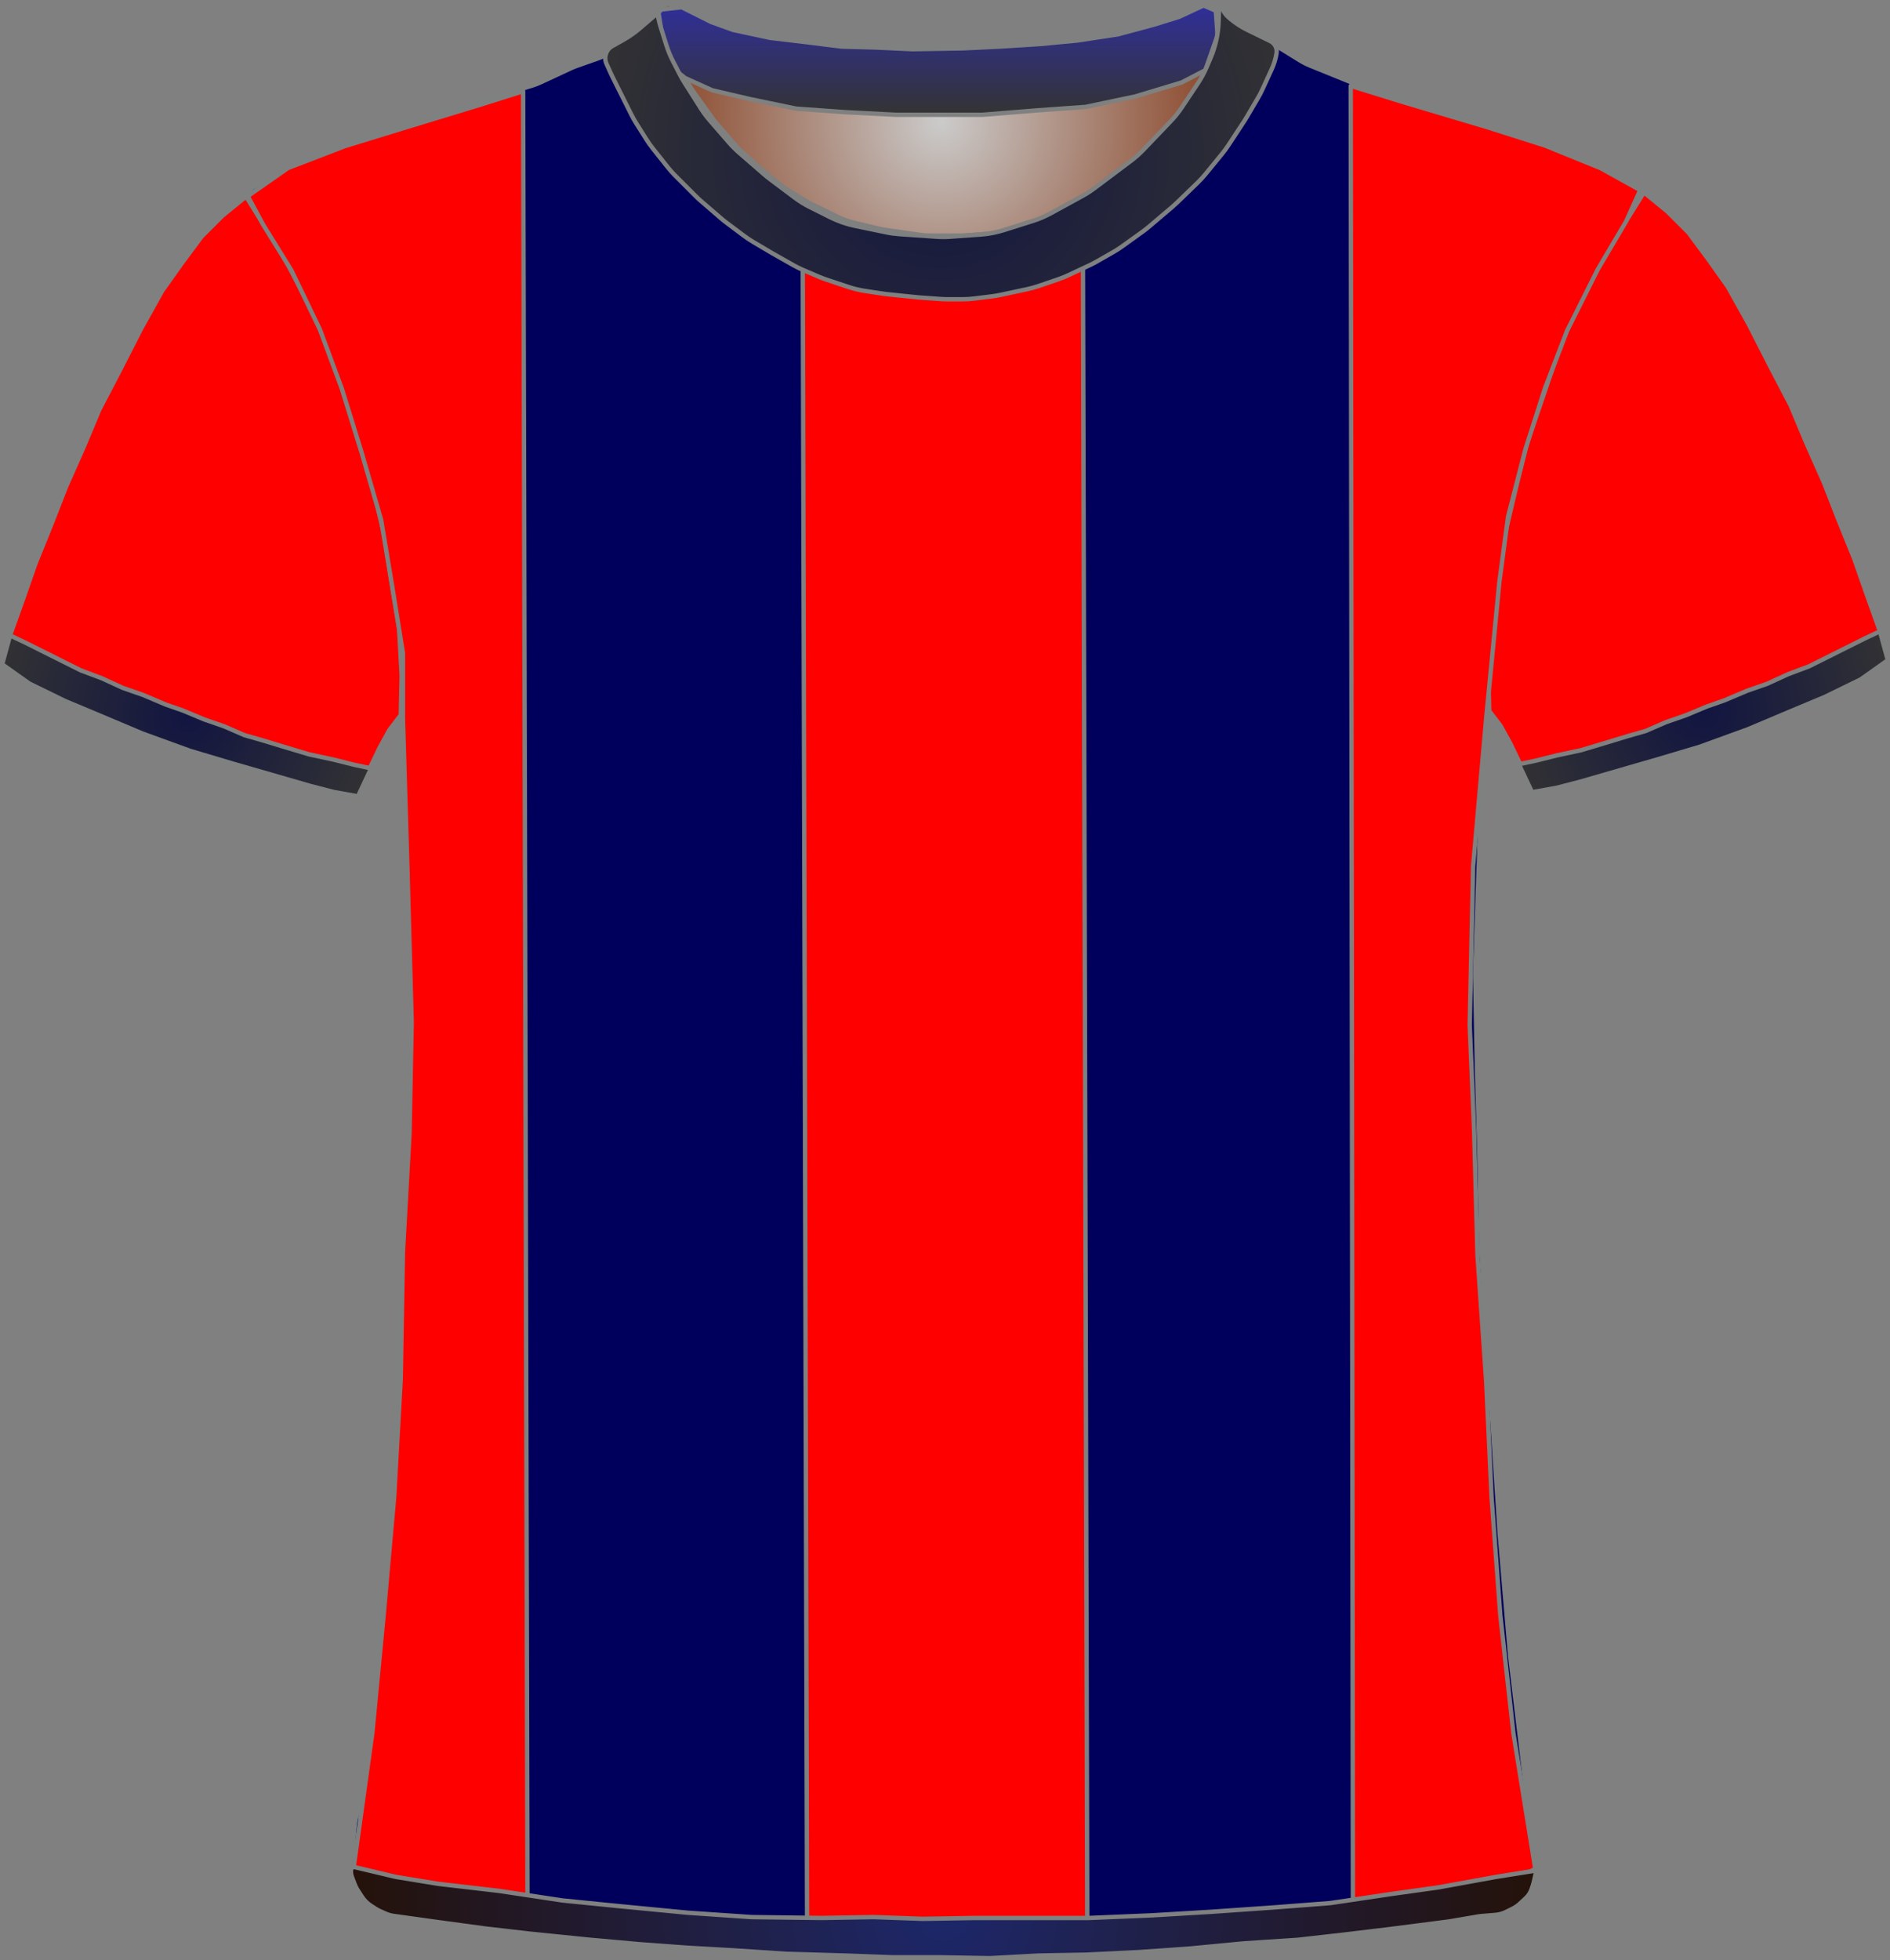 <?xml version="1.0" encoding="UTF-8" standalone="no"?>
<!DOCTYPE svg PUBLIC "-//W3C//DTD SVG 1.1//EN" "http://www.w3.org/Graphics/SVG/1.1/DTD/svg11.dtd">
<svg xmlns="http://www.w3.org/2000/svg" xmlns:xl="http://www.w3.org/1999/xlink" version="1.1" viewBox="-458.5 946.5 432.405 448.4" width="432.405pt" height="448.4pt" xmlns:dc="http://purl.org/dc/elements/1.1/">
  <rect x="-458.5" y="946.5" width="432.405" height="448.4" fill="#808080" stroke="none"/>
  <defs>
    <radialGradient cx="0" cy="0" r="1" id="Gradient" gradientUnits="userSpaceOnUse">
      <stop offset="0" stop-color="#cbcbcb"/>
      <stop offset="1" stop-color="#843918"/>
    </radialGradient>
    <radialGradient id="Obj_Gradient" xl:href="#Gradient" gradientTransform="translate(-243.241 974.4) scale(70.263)"/>
    <radialGradient cx="0" cy="0" r="1" id="Gradient_2" gradientUnits="userSpaceOnUse">
      <stop offset="0" stop-color="#121541"/>
      <stop offset="1" stop-color="#333"/>
    </radialGradient>
    <radialGradient id="Obj_Gradient_2" xl:href="#Gradient_2" gradientTransform="translate(-415.8 1110.246) scale(46.037)"/>
    <radialGradient id="Obj_Gradient_3" xl:href="#Gradient_2" gradientTransform="translate(-68.795 1109.303) scale(46.037)"/>
    <linearGradient x1="0" x2="1" id="Gradient_3" gradientUnits="userSpaceOnUse">
      <stop offset="0" stop-color="#302f9a"/>
      <stop offset="1" stop-color="#333"/>
    </linearGradient>
    <linearGradient id="Obj_Gradient_4" xl:href="#Gradient_3" gradientTransform="translate(-243.941 947.756) rotate(90) scale(25)"/>
    <radialGradient id="Obj_Gradient_5" xl:href="#Gradient_2" gradientTransform="translate(-243.213 981.355) scale(83.835)"/>
    <radialGradient cx="0" cy="0" r="1" id="Gradient_4" gradientUnits="userSpaceOnUse">
      <stop offset="0" stop-color="#1d276a"/>
      <stop offset="1" stop-color="#241209"/>
    </radialGradient>
    <radialGradient id="Obj_Gradient_6" xl:href="#Gradient_4" gradientTransform="translate(-242.67 1383.983) scale(135.941)"/>
  </defs>
  <g stroke="none" stroke-opacity="1" stroke-dasharray="none" fill="none" fill-opacity="1">
    <title>viktoria Pilse</title>
    <rect fill="white" width="432.405" height="448.4"/>
    <g>
      <title>Layer 1</title>
      <path d="M -304.994 947.59 L -296.829 950.708 C -295.971 951.036 -295.094 951.312 -294.203 951.534 L -280.486 954.964 C -279.324 955.254 -278.142 955.453 -276.949 955.56 L -259.423 957.121 C -258.835 957.174 -258.245 957.203 -257.655 957.211 L -242.176 957.395 C -241.886 957.398 -241.596 957.396 -241.305 957.389 L -226.882 957.014 C -226.521 957.005 -226.161 956.987 -225.801 956.961 L -211.429 955.909 C -210.438 955.836 -209.452 955.7 -208.479 955.5 L -196.906 953.122 C -195.864 952.907 -194.838 952.621 -193.835 952.265 L -182.083 948.09 C -180.993 947.703 -179.79 948.234 -179.341 949.3 L -179.341 949.3 C -178.819 950.54 -178.667 951.905 -178.903 953.229 L -179.084 954.24 C -179.387 955.941 -179.882 957.603 -180.558 959.193 L -182.101 962.824 C -182.66 964.139 -183.339 965.398 -184.132 966.586 L -187.817 972.115 C -188.565 973.236 -189.409 974.289 -190.341 975.263 L -196.636 981.838 C -197.505 982.744 -198.445 983.578 -199.45 984.332 L -207.824 990.613 C -208.701 991.27 -209.623 991.864 -210.584 992.39 L -217.769 996.321 C -219.081 997.039 -220.458 997.627 -221.884 998.077 L -228.557 1000.184 C -230.273 1000.726 -232.048 1001.065 -233.844 1001.193 L -240.73 1001.685 C -241.803 1001.762 -242.879 1001.763 -243.951 1001.689 L -252.388 1001.107 C -253.422 1001.036 -254.45 1000.895 -255.465 1000.685 L -262.6 999.208 C -264.552 998.804 -266.444 998.149 -268.226 997.257 L -272.886 994.928 C -274.12 994.31 -275.296 993.583 -276.4 992.756 L -282.082 988.494 C -282.521 988.165 -282.948 987.82 -283.363 987.46 L -289.118 982.462 C -289.932 981.755 -290.696 980.991 -291.403 980.177 L -295.808 975.104 C -296.562 974.236 -297.25 973.312 -297.866 972.341 L -301.6 966.453 C -301.96 965.885 -302.296 965.301 -302.605 964.702 L -304.225 961.57 C -304.834 960.392 -305.341 959.164 -305.738 957.899 L -307.018 953.826 C -307.233 953.142 -307.416 952.449 -307.566 951.749 L -307.641 951.4 C -307.835 950.492 -307.728 949.544 -307.335 948.702 L -307.241 948.5 C -306.846 947.655 -305.866 947.258 -304.994 947.59 Z" fill="url(#Obj_Gradient)"/>
      <path d="M -304.994 947.59 L -296.829 950.708 C -295.971 951.036 -295.094 951.312 -294.203 951.534 L -280.486 954.964 C -279.324 955.254 -278.142 955.453 -276.949 955.56 L -259.423 957.121 C -258.835 957.174 -258.245 957.203 -257.655 957.211 L -242.176 957.395 C -241.886 957.398 -241.596 957.396 -241.305 957.389 L -226.882 957.014 C -226.521 957.005 -226.161 956.987 -225.801 956.961 L -211.429 955.909 C -210.438 955.836 -209.452 955.7 -208.479 955.5 L -196.906 953.122 C -195.864 952.907 -194.838 952.621 -193.835 952.265 L -182.083 948.09 C -180.993 947.703 -179.79 948.234 -179.341 949.3 L -179.341 949.3 C -178.819 950.54 -178.667 951.905 -178.903 953.229 L -179.084 954.24 C -179.387 955.941 -179.882 957.603 -180.558 959.193 L -182.101 962.824 C -182.66 964.139 -183.339 965.398 -184.132 966.586 L -187.817 972.115 C -188.565 973.236 -189.409 974.289 -190.341 975.263 L -196.636 981.838 C -197.505 982.744 -198.445 983.578 -199.45 984.332 L -207.824 990.613 C -208.701 991.27 -209.623 991.864 -210.584 992.39 L -217.769 996.321 C -219.081 997.039 -220.458 997.627 -221.884 998.077 L -228.557 1000.184 C -230.273 1000.726 -232.048 1001.065 -233.844 1001.193 L -240.73 1001.685 C -241.803 1001.762 -242.879 1001.763 -243.951 1001.689 L -252.388 1001.107 C -253.422 1001.036 -254.45 1000.895 -255.465 1000.685 L -262.6 999.208 C -264.552 998.804 -266.444 998.149 -268.226 997.257 L -272.886 994.928 C -274.12 994.31 -275.296 993.583 -276.4 992.756 L -282.082 988.494 C -282.521 988.165 -282.948 987.82 -283.363 987.46 L -289.118 982.462 C -289.932 981.755 -290.696 980.991 -291.403 980.177 L -295.808 975.104 C -296.562 974.236 -297.25 973.312 -297.866 972.341 L -301.6 966.453 C -301.96 965.885 -302.296 965.301 -302.605 964.702 L -304.225 961.57 C -304.834 960.392 -305.341 959.164 -305.738 957.899 L -307.018 953.826 C -307.233 953.142 -307.416 952.449 -307.566 951.749 L -307.641 951.4 C -307.835 950.492 -307.728 949.544 -307.335 948.702 L -307.241 948.5 C -306.846 947.655 -305.866 947.258 -304.994 947.59 Z" stroke="#7f8080" stroke-linecap="round" stroke-linejoin="round" stroke-width="1"/>
      <path d="M -369.027 1384.264 L -355.284 1386.554 C -355.101 1386.585 -354.917 1386.612 -354.733 1386.636 L -326.379 1390.351 C -326.133 1390.384 -325.885 1390.41 -325.637 1390.431 L -295.395 1392.968 C -295.138 1392.989 -294.88 1393.005 -294.623 1393.014 L -255.692 1394.39 C -255.503 1394.397 -255.315 1394.4 -255.126 1394.4 L -223.659 1394.4 C -223.493 1394.4 -223.326 1394.397 -223.159 1394.392 L -198.125 1393.61 C -197.914 1393.603 -197.704 1393.593 -197.494 1393.578 L -175.447 1392.017 C -175.288 1392.006 -175.13 1391.992 -174.972 1391.976 L -149.712 1389.43 C -149.51 1389.41 -149.309 1389.386 -149.108 1389.358 L -125.315 1386.043 C -125.111 1386.014 -124.908 1385.982 -124.705 1385.946 L -115.509 1384.3 C -110.182 1383.347 -106.531 1378.393 -107.198 1373.023 L -109.405 1355.232 C -109.408 1355.211 -109.41 1355.189 -109.413 1355.168 L -112.977 1325.469 C -112.998 1325.29 -113.017 1325.11 -113.032 1324.93 L -115.395 1297.37 C -115.404 1297.257 -115.413 1297.143 -115.42 1297.029 L -116.807 1275.438 C -116.808 1275.413 -116.81 1275.387 -116.812 1275.362 L -118.404 1252.276 C -118.407 1252.225 -118.411 1252.175 -118.414 1252.124 L -119.59 1232.322 C -119.603 1232.107 -119.611 1231.892 -119.615 1231.678 L -120.008 1211.083 C -120.009 1211.028 -120.01 1210.972 -120.012 1210.917 L -120.607 1190.683 C -120.608 1190.628 -120.61 1190.572 -120.611 1190.517 L -121.001 1170.008 C -121.007 1169.736 -121.005 1169.464 -120.996 1169.193 L -120.41 1150.833 C -120.41 1150.811 -120.409 1150.789 -120.408 1150.767 L -119.62 1128.898 C -119.613 1128.699 -119.602 1128.501 -119.587 1128.303 L -118.03 1107.082 C -118.016 1106.894 -118.006 1106.706 -117.999 1106.517 L -117.244 1086.618 C -117.221 1086.007 -117.163 1085.397 -117.069 1084.792 L -114.33 1066.988 C -114.25 1066.463 -114.143 1065.942 -114.01 1065.428 L -109.382 1047.47 C -109.267 1047.024 -109.132 1046.582 -108.979 1046.147 L -103.258 1029.908 C -103.092 1029.436 -102.904 1028.973 -102.695 1028.519 L -97.163 1016.534 C -97.061 1016.311 -96.953 1016.091 -96.84 1015.874 L -91.478 1005.532 C -91.432 1005.444 -91.386 1005.356 -91.338 1005.269 L -86.122 995.652 C -85.385 994.293 -84.435 993.06 -83.309 992 L -83.309 992 C -82.634 991.365 -82.602 990.302 -83.237 989.627 C -83.362 989.495 -83.507 989.383 -83.667 989.298 L -86.881 987.576 C -87.1 987.459 -87.321 987.347 -87.545 987.24 L -95.399 983.491 C -95.806 983.297 -96.22 983.12 -96.642 982.961 L -106.317 979.31 C -106.512 979.237 -106.708 979.167 -106.906 979.101 L -119.6 974.87 C -119.74 974.823 -119.879 974.779 -120.02 974.736 L -132.903 970.832 C -132.974 970.811 -133.044 970.789 -133.115 970.766 L -145.619 966.788 C -146.012 966.663 -146.401 966.522 -146.784 966.367 L -158.76 961.507 C -159.591 961.17 -160.393 960.763 -161.156 960.291 L -170.776 954.344 C -170.931 954.248 -171.085 954.149 -171.238 954.048 L -176.128 950.788 C -177.109 950.133 -177.981 949.327 -178.709 948.4 L -178.709 948.4 C -178.815 948.266 -179.009 948.242 -179.144 948.348 C -179.247 948.429 -179.287 948.565 -179.246 948.689 L -179.109 949.1 C -178.65 950.478 -178.545 951.949 -178.805 953.378 L -179.2 955.551 C -179.472 957.043 -179.953 958.488 -180.631 959.844 L -182.164 962.909 C -182.46 963.502 -182.794 964.077 -183.162 964.629 L -186.365 969.434 C -186.794 970.077 -187.269 970.688 -187.786 971.263 L -192.348 976.332 C -192.389 976.377 -192.43 976.423 -192.472 976.468 L -198.466 982.976 C -199.094 983.657 -199.779 984.283 -200.515 984.846 L -205.54 988.688 C -205.986 989.029 -206.449 989.346 -206.929 989.639 L -213.415 993.594 C -214.077 993.997 -214.767 994.352 -215.48 994.656 L -222.596 997.684 C -223.403 998.027 -224.238 998.304 -225.091 998.511 L -229.17 999.5 C -229.995 999.699 -230.834 999.834 -231.68 999.9 L -237.381 1000.35 C -237.799 1000.383 -238.22 1000.4 -238.64 1000.4 L -245.672 1000.4 C -246.429 1000.4 -247.185 1000.346 -247.935 1000.239 L -255.881 999.104 C -256.366 999.035 -256.848 998.943 -257.325 998.83 L -263.286 997.41 C -264.431 997.138 -265.543 996.739 -266.601 996.222 L -272.881 993.156 C -273.366 992.919 -273.839 992.657 -274.298 992.373 L -278.509 989.759 C -279.109 989.387 -279.683 988.976 -280.228 988.528 L -284.674 984.876 C -284.897 984.692 -285.116 984.502 -285.329 984.307 L -289.132 980.821 C -289.583 980.407 -290.01 979.968 -290.411 979.505 L -294.53 974.753 C -294.849 974.385 -295.152 974.002 -295.436 973.606 L -299.866 967.436 C -300.361 966.746 -300.8 966.019 -301.179 965.26 L -303.756 960.107 C -303.791 960.036 -303.827 959.964 -303.861 959.892 L -305.109 957.3 C -305.96 955.533 -306.315 953.569 -306.138 951.616 L -305.958 949.633 C -305.934 949.371 -306.127 949.14 -306.389 949.116 C -306.551 949.101 -306.71 949.171 -306.809 949.3 L -306.809 949.3 C -307.473 950.163 -308.253 950.929 -309.127 951.576 L -313.024 954.463 C -313.147 954.554 -313.272 954.644 -313.399 954.732 L -318.021 957.954 C -319.208 958.781 -320.501 959.443 -321.866 959.923 L -326.473 961.541 C -326.964 961.714 -327.445 961.91 -327.917 962.129 L -334.764 965.314 C -335.46 965.638 -336.178 965.911 -336.914 966.131 L -347.784 969.393 C -347.801 969.398 -347.818 969.403 -347.834 969.408 L -358.802 972.737 C -358.94 972.779 -359.078 972.823 -359.214 972.868 L -372.136 977.175 C -372.185 977.192 -372.234 977.208 -372.283 977.224 L -383.651 980.891 C -384.289 981.097 -384.914 981.343 -385.522 981.627 L -393.454 985.34 C -393.824 985.513 -394.187 985.701 -394.543 985.902 L -400.49 989.263 C -401.743 989.971 -402.184 991.561 -401.476 992.814 C -401.399 992.95 -401.31 993.08 -401.209 993.2 L -400.345 994.237 C -399.59 995.143 -398.938 996.13 -398.4 997.179 L -395.322 1003.179 C -395.247 1003.326 -395.169 1003.472 -395.089 1003.617 L -391.134 1010.773 C -391.051 1010.924 -390.97 1011.077 -390.891 1011.231 L -386.783 1019.269 C -386.534 1019.756 -386.31 1020.256 -386.112 1020.766 L -382.629 1029.748 C -382.616 1029.783 -382.602 1029.817 -382.589 1029.852 L -378.992 1038.938 C -378.87 1039.246 -378.758 1039.558 -378.655 1039.873 L -376.033 1047.926 C -376.017 1047.975 -376.001 1048.025 -375.986 1048.074 L -372.914 1057.833 C -372.711 1058.477 -372.549 1059.133 -372.429 1059.798 L -370.444 1070.807 C -370.421 1070.936 -370.399 1071.064 -370.379 1071.193 L -368.673 1082.187 C -368.631 1082.462 -368.595 1082.739 -368.567 1083.016 L -367.679 1091.713 C -367.633 1092.171 -367.606 1092.63 -367.599 1093.091 L -367.414 1105.066 C -367.411 1105.289 -367.403 1105.511 -367.39 1105.733 L -366.62 1119.215 C -366.613 1119.338 -366.604 1119.462 -366.594 1119.585 L -365.261 1136.159 C -365.226 1136.586 -365.209 1137.014 -365.209 1137.443 L -365.209 1149.892 C -365.209 1150.098 -365.205 1150.303 -365.197 1150.507 L -364.617 1165.597 C -364.612 1165.732 -364.608 1165.868 -364.607 1166.004 L -364.414 1180.8 C -364.411 1181.067 -364.414 1181.333 -364.424 1181.6 L -364.998 1197.104 C -365.006 1197.301 -365.009 1197.499 -365.009 1197.696 L -365.009 1211.292 C -365.009 1211.497 -365.013 1211.703 -365.021 1211.907 L -365.606 1227.122 C -365.608 1227.174 -365.61 1227.226 -365.613 1227.278 L -366.408 1243.781 C -366.409 1243.793 -366.41 1243.806 -366.41 1243.82 L -367.205 1259.511 C -367.208 1259.57 -367.211 1259.63 -367.215 1259.689 L -368.404 1278.91 C -368.407 1278.97 -368.411 1279.03 -368.416 1279.09 L -370.199 1303.459 C -370.206 1303.553 -370.213 1303.647 -370.222 1303.74 L -372.008 1323.385 C -372.009 1323.395 -372.01 1323.405 -372.011 1323.415 L -373.781 1342.5 C -373.8 1342.7 -373.822 1342.9 -373.848 1343.099 L -375.809 1358.072 C -375.942 1359.086 -376.211 1360.078 -376.609 1361.02 L -376.609 1361.02 C -377.007 1361.96 -377.255 1362.957 -377.346 1363.975 L -378.109 1372.52 C -378.617 1378.207 -374.659 1383.325 -369.027 1384.264 Z" fill="#00005c"/>
      <path d="M -369.027 1384.264 L -355.284 1386.554 C -355.101 1386.585 -354.917 1386.612 -354.733 1386.636 L -326.379 1390.351 C -326.133 1390.384 -325.885 1390.41 -325.637 1390.431 L -295.395 1392.968 C -295.138 1392.989 -294.88 1393.005 -294.623 1393.014 L -255.692 1394.39 C -255.503 1394.397 -255.315 1394.4 -255.126 1394.4 L -223.659 1394.4 C -223.493 1394.4 -223.326 1394.397 -223.159 1394.392 L -198.125 1393.61 C -197.914 1393.603 -197.704 1393.593 -197.494 1393.578 L -175.447 1392.017 C -175.288 1392.006 -175.13 1391.992 -174.972 1391.976 L -149.712 1389.43 C -149.51 1389.41 -149.309 1389.386 -149.108 1389.358 L -125.315 1386.043 C -125.111 1386.014 -124.908 1385.982 -124.705 1385.946 L -115.509 1384.3 C -110.182 1383.347 -106.531 1378.393 -107.198 1373.023 L -109.405 1355.232 C -109.408 1355.211 -109.41 1355.189 -109.413 1355.168 L -112.977 1325.469 C -112.998 1325.29 -113.017 1325.11 -113.032 1324.93 L -115.395 1297.37 C -115.404 1297.257 -115.413 1297.143 -115.42 1297.029 L -116.807 1275.438 C -116.808 1275.413 -116.81 1275.387 -116.812 1275.362 L -118.404 1252.276 C -118.407 1252.225 -118.411 1252.175 -118.414 1252.124 L -119.59 1232.322 C -119.603 1232.107 -119.611 1231.892 -119.615 1231.678 L -120.008 1211.083 C -120.009 1211.028 -120.01 1210.972 -120.012 1210.917 L -120.607 1190.683 C -120.608 1190.628 -120.61 1190.572 -120.611 1190.517 L -121.001 1170.008 C -121.007 1169.736 -121.005 1169.464 -120.996 1169.193 L -120.41 1150.833 C -120.41 1150.811 -120.409 1150.789 -120.408 1150.767 L -119.62 1128.898 C -119.613 1128.699 -119.602 1128.501 -119.587 1128.303 L -118.03 1107.082 C -118.016 1106.894 -118.006 1106.706 -117.999 1106.517 L -117.244 1086.618 C -117.221 1086.007 -117.163 1085.397 -117.069 1084.792 L -114.33 1066.988 C -114.25 1066.463 -114.143 1065.942 -114.01 1065.428 L -109.382 1047.47 C -109.267 1047.024 -109.132 1046.582 -108.979 1046.147 L -103.258 1029.908 C -103.092 1029.436 -102.904 1028.973 -102.695 1028.519 L -97.163 1016.534 C -97.061 1016.311 -96.953 1016.091 -96.84 1015.874 L -91.478 1005.532 C -91.432 1005.444 -91.386 1005.356 -91.338 1005.269 L -86.122 995.652 C -85.385 994.293 -84.435 993.06 -83.309 992 L -83.309 992 C -82.634 991.365 -82.602 990.302 -83.237 989.627 C -83.362 989.495 -83.507 989.383 -83.667 989.298 L -86.881 987.576 C -87.1 987.459 -87.321 987.347 -87.545 987.24 L -95.399 983.491 C -95.806 983.297 -96.22 983.12 -96.642 982.961 L -106.317 979.31 C -106.512 979.237 -106.708 979.167 -106.906 979.101 L -119.6 974.87 C -119.74 974.823 -119.879 974.779 -120.02 974.736 L -132.903 970.832 C -132.974 970.811 -133.044 970.789 -133.115 970.766 L -145.619 966.788 C -146.012 966.663 -146.401 966.522 -146.784 966.367 L -158.76 961.507 C -159.591 961.17 -160.393 960.763 -161.156 960.291 L -170.776 954.344 C -170.931 954.248 -171.085 954.149 -171.238 954.048 L -176.128 950.788 C -177.109 950.133 -177.981 949.327 -178.709 948.4 L -178.709 948.4 C -178.815 948.266 -179.009 948.242 -179.144 948.348 C -179.247 948.429 -179.287 948.565 -179.246 948.689 L -179.109 949.1 C -178.65 950.478 -178.545 951.949 -178.805 953.378 L -179.2 955.551 C -179.472 957.043 -179.953 958.488 -180.631 959.844 L -182.164 962.909 C -182.46 963.502 -182.794 964.077 -183.162 964.629 L -186.365 969.434 C -186.794 970.077 -187.269 970.688 -187.786 971.263 L -192.348 976.332 C -192.389 976.377 -192.43 976.423 -192.472 976.468 L -198.466 982.976 C -199.094 983.657 -199.779 984.283 -200.515 984.846 L -205.54 988.688 C -205.986 989.029 -206.449 989.346 -206.929 989.639 L -213.415 993.594 C -214.077 993.997 -214.767 994.352 -215.48 994.656 L -222.596 997.684 C -223.403 998.027 -224.238 998.304 -225.091 998.511 L -229.17 999.5 C -229.995 999.699 -230.834 999.834 -231.68 999.9 L -237.381 1000.35 C -237.799 1000.383 -238.22 1000.4 -238.64 1000.4 L -245.672 1000.4 C -246.429 1000.4 -247.185 1000.346 -247.935 1000.239 L -255.881 999.104 C -256.366 999.035 -256.848 998.943 -257.325 998.83 L -263.286 997.41 C -264.431 997.138 -265.543 996.739 -266.601 996.222 L -272.881 993.156 C -273.366 992.919 -273.839 992.657 -274.298 992.373 L -278.509 989.759 C -279.109 989.387 -279.683 988.976 -280.228 988.528 L -284.674 984.876 C -284.897 984.692 -285.116 984.502 -285.329 984.307 L -289.132 980.821 C -289.583 980.407 -290.01 979.968 -290.411 979.505 L -294.53 974.753 C -294.849 974.385 -295.152 974.002 -295.436 973.606 L -299.866 967.436 C -300.361 966.746 -300.8 966.019 -301.179 965.26 L -303.756 960.107 C -303.791 960.036 -303.827 959.964 -303.861 959.892 L -305.109 957.3 C -305.96 955.533 -306.315 953.569 -306.138 951.616 L -305.958 949.633 C -305.934 949.371 -306.127 949.14 -306.389 949.116 C -306.551 949.101 -306.71 949.171 -306.809 949.3 L -306.809 949.3 C -307.473 950.163 -308.253 950.929 -309.127 951.576 L -313.024 954.463 C -313.147 954.554 -313.272 954.644 -313.399 954.732 L -318.021 957.954 C -319.208 958.781 -320.501 959.443 -321.866 959.923 L -326.473 961.541 C -326.964 961.714 -327.445 961.91 -327.917 962.129 L -334.764 965.314 C -335.46 965.638 -336.178 965.911 -336.914 966.131 L -347.784 969.393 C -347.801 969.398 -347.818 969.403 -347.834 969.408 L -358.802 972.737 C -358.94 972.779 -359.078 972.823 -359.214 972.868 L -372.136 977.175 C -372.185 977.192 -372.234 977.208 -372.283 977.224 L -383.651 980.891 C -384.289 981.097 -384.914 981.343 -385.522 981.627 L -393.454 985.34 C -393.824 985.513 -394.187 985.701 -394.543 985.902 L -400.49 989.263 C -401.743 989.971 -402.184 991.561 -401.476 992.814 C -401.399 992.95 -401.31 993.08 -401.209 993.2 L -400.345 994.237 C -399.59 995.143 -398.938 996.13 -398.4 997.179 L -395.322 1003.179 C -395.247 1003.326 -395.169 1003.472 -395.089 1003.617 L -391.134 1010.773 C -391.051 1010.924 -390.97 1011.077 -390.891 1011.231 L -386.783 1019.269 C -386.534 1019.756 -386.31 1020.256 -386.112 1020.766 L -382.629 1029.748 C -382.616 1029.783 -382.602 1029.817 -382.589 1029.852 L -378.992 1038.938 C -378.87 1039.246 -378.758 1039.558 -378.655 1039.873 L -376.033 1047.926 C -376.017 1047.975 -376.001 1048.025 -375.986 1048.074 L -372.914 1057.833 C -372.711 1058.477 -372.549 1059.133 -372.429 1059.798 L -370.444 1070.807 C -370.421 1070.936 -370.399 1071.064 -370.379 1071.193 L -368.673 1082.187 C -368.631 1082.462 -368.595 1082.739 -368.567 1083.016 L -367.679 1091.713 C -367.633 1092.171 -367.606 1092.63 -367.599 1093.091 L -367.414 1105.066 C -367.411 1105.289 -367.403 1105.511 -367.39 1105.733 L -366.62 1119.215 C -366.613 1119.338 -366.604 1119.462 -366.594 1119.585 L -365.261 1136.159 C -365.226 1136.586 -365.209 1137.014 -365.209 1137.443 L -365.209 1149.892 C -365.209 1150.098 -365.205 1150.303 -365.197 1150.507 L -364.617 1165.597 C -364.612 1165.732 -364.608 1165.868 -364.607 1166.004 L -364.414 1180.8 C -364.411 1181.067 -364.414 1181.333 -364.424 1181.6 L -364.998 1197.104 C -365.006 1197.301 -365.009 1197.499 -365.009 1197.696 L -365.009 1211.292 C -365.009 1211.497 -365.013 1211.703 -365.021 1211.907 L -365.606 1227.122 C -365.608 1227.174 -365.61 1227.226 -365.613 1227.278 L -366.408 1243.781 C -366.409 1243.793 -366.41 1243.806 -366.41 1243.82 L -367.205 1259.511 C -367.208 1259.57 -367.211 1259.63 -367.215 1259.689 L -368.404 1278.91 C -368.407 1278.97 -368.411 1279.03 -368.416 1279.09 L -370.199 1303.459 C -370.206 1303.553 -370.213 1303.647 -370.222 1303.74 L -372.008 1323.385 C -372.009 1323.395 -372.01 1323.405 -372.011 1323.415 L -373.781 1342.5 C -373.8 1342.7 -373.822 1342.9 -373.848 1343.099 L -375.809 1358.072 C -375.942 1359.086 -376.211 1360.078 -376.609 1361.02 L -376.609 1361.02 C -377.007 1361.96 -377.255 1362.957 -377.346 1363.975 L -378.109 1372.52 C -378.617 1378.207 -374.659 1383.325 -369.027 1384.264 Z" stroke="#7f8080" stroke-linecap="round" stroke-linejoin="round" stroke-width="1"/>
      <path d="M -458 1098.446 L -451.8 1102.846 L -443.6 1106.846 L -435 1110.446 L -426 1114.246 L -415 1118.246 L -405.6 1121.046 L -396.6 1123.646 L -387.6 1126.246 L -382.2 1127.646 L -376.6 1128.646 L -374.2 1122.846 L -371.6 1117.446 L -369.4 1113.446 L -366.8 1110.046 L -366.6 1101.046 L -367.2 1090.046 L -369 1079.246 L -370.6 1068.846 L -373.2 1057.846 L -375.6 1048.246 L -378.4 1040.246 L -381.6 1030.846 L -384.4 1023.446 L -388 1015.846 L -392 1008.246 L -396 1000.846 L -398.6 997.246 L -402.2 991.446 L -407.6 995.846 L -412.4 1000.646 L -417 1006.846 L -421.4 1013.046 L -426.2 1021.646 L -431 1031.046 L -435.8 1040.246 L -439.4 1048.846 L -443.4 1057.846 L -446.6 1066.046 L -450.4 1075.446 L -453.2 1083.446 L -456.2 1091.846 Z" fill="red"/>
      <path d="M -458 1098.446 L -451.8 1102.846 L -443.6 1106.846 L -435 1110.446 L -426 1114.246 L -415 1118.246 L -405.6 1121.046 L -396.6 1123.646 L -387.6 1126.246 L -382.2 1127.646 L -376.6 1128.646 L -374.2 1122.846 L -371.6 1117.446 L -369.4 1113.446 L -366.8 1110.046 L -366.6 1101.046 L -367.2 1090.046 L -369 1079.246 L -370.6 1068.846 L -373.2 1057.846 L -375.6 1048.246 L -378.4 1040.246 L -381.6 1030.846 L -384.4 1023.446 L -388 1015.846 L -392 1008.246 L -396 1000.846 L -398.6 997.246 L -402.2 991.446 L -407.6 995.846 L -412.4 1000.646 L -417 1006.846 L -421.4 1013.046 L -426.2 1021.646 L -431 1031.046 L -435.8 1040.246 L -439.4 1048.846 L -443.4 1057.846 L -446.6 1066.046 L -450.4 1075.446 L -453.2 1083.446 L -456.2 1091.846 Z" stroke="#7f8080" stroke-linecap="round" stroke-linejoin="round" stroke-width="1"/>
      <path d="M -26.595 1097.503 L -32.795 1101.903 L -40.995 1105.903 L -49.595 1109.503 L -58.595 1113.303 L -69.595 1117.303 L -78.995 1120.103 L -87.995 1122.703 L -96.995 1125.303 L -102.395 1126.703 L -107.995 1127.703 L -110.395 1121.903 L -112.995 1116.503 L -115.195 1112.503 L -117.795 1109.103 L -117.995 1100.103 L -117.395 1089.103 L -115.595 1078.303 L -113.995 1067.903 L -111.395 1056.903 L -108.995 1047.303 L -106.195 1039.303 L -102.995 1029.903 L -100.195 1022.503 L -96.595 1014.903 L -92.595 1007.303 L -88.595 999.903 L -85.995 996.303 L -82.395 990.503 L -76.995 994.903 L -72.195 999.703 L -67.595 1005.903 L -63.195 1012.103 L -58.395 1020.703 L -53.595 1030.103 L -48.795 1039.303 L -45.195 1047.903 L -41.195 1056.903 L -37.995 1065.103 L -34.195 1074.503 L -31.395 1082.503 L -28.395 1090.903 Z" fill="red"/>
      <path d="M -26.595 1097.503 L -32.795 1101.903 L -40.995 1105.903 L -49.595 1109.503 L -58.595 1113.303 L -69.595 1117.303 L -78.995 1120.103 L -87.995 1122.703 L -96.995 1125.303 L -102.395 1126.703 L -107.995 1127.703 L -110.395 1121.903 L -112.995 1116.503 L -115.195 1112.503 L -117.795 1109.103 L -117.995 1100.103 L -117.395 1089.103 L -115.595 1078.303 L -113.995 1067.903 L -111.395 1056.903 L -108.995 1047.303 L -106.195 1039.303 L -102.995 1029.903 L -100.195 1022.503 L -96.595 1014.903 L -92.595 1007.303 L -88.595 999.903 L -85.995 996.303 L -82.395 990.503 L -76.995 994.903 L -72.195 999.703 L -67.595 1005.903 L -63.195 1012.103 L -58.395 1020.703 L -53.595 1030.103 L -48.795 1039.303 L -45.195 1047.903 L -41.195 1056.903 L -37.995 1065.103 L -34.195 1074.503 L -31.395 1082.503 L -28.395 1090.903 Z" stroke="#7f8080" stroke-linecap="round" stroke-linejoin="round" stroke-width="1"/>
      <path d="M -458 1098.446 L -451.8 1102.846 L -443.6 1106.846 L -435 1110.446 L -426 1114.246 L -415 1118.246 L -405.6 1121.046 L -396.6 1123.646 L -387.6 1126.246 L -382.2 1127.646 L -376.6 1128.646 L -373.6 1122.246 L -377.4 1121.446 L -382.2 1120.246 L -387.8 1119.046 L -393.8 1117.246 L -398.4 1115.846 L -402.6 1114.646 L -407.2 1112.646 L -411.8 1111.046 L -416.6 1109.046 L -420.6 1107.646 L -425.8 1105.446 L -430.4 1103.846 L -435.2 1101.646 L -440 1099.846 L -444 1097.846 L -448.4 1095.646 L -452.8 1093.446 L -456.2 1091.846 Z" fill="url(#Obj_Gradient_2)"/>
      <path d="M -458 1098.446 L -451.8 1102.846 L -443.6 1106.846 L -435 1110.446 L -426 1114.246 L -415 1118.246 L -405.6 1121.046 L -396.6 1123.646 L -387.6 1126.246 L -382.2 1127.646 L -376.6 1128.646 L -373.6 1122.246 L -377.4 1121.446 L -382.2 1120.246 L -387.8 1119.046 L -393.8 1117.246 L -398.4 1115.846 L -402.6 1114.646 L -407.2 1112.646 L -411.8 1111.046 L -416.6 1109.046 L -420.6 1107.646 L -425.8 1105.446 L -430.4 1103.846 L -435.2 1101.646 L -440 1099.846 L -444 1097.846 L -448.4 1095.646 L -452.8 1093.446 L -456.2 1091.846 Z" stroke="#7f8080" stroke-linecap="round" stroke-linejoin="round" stroke-width="1"/>
      <path d="M -26.595 1097.503 L -32.795 1101.903 L -40.995 1105.903 L -49.595 1109.503 L -58.595 1113.303 L -69.595 1117.303 L -78.995 1120.103 L -87.995 1122.703 L -96.995 1125.303 L -102.395 1126.703 L -107.995 1127.703 L -110.995 1121.303 L -107.195 1120.503 L -102.395 1119.303 L -96.795 1118.103 L -90.795 1116.303 L -86.195 1114.903 L -81.995 1113.703 L -77.395 1111.703 L -72.795 1110.103 L -67.995 1108.103 L -63.995 1106.703 L -58.795 1104.503 L -54.195 1102.903 L -49.395 1100.703 L -44.595 1098.903 L -40.595 1096.903 L -36.195 1094.703 L -31.795 1092.503 L -28.395 1090.903 Z" fill="url(#Obj_Gradient_3)"/>
      <path d="M -26.595 1097.503 L -32.795 1101.903 L -40.995 1105.903 L -49.595 1109.503 L -58.595 1113.303 L -69.595 1117.303 L -78.995 1120.103 L -87.995 1122.703 L -96.995 1125.303 L -102.395 1126.703 L -107.995 1127.703 L -110.995 1121.303 L -107.195 1120.503 L -102.395 1119.303 L -96.795 1118.103 L -90.795 1116.303 L -86.195 1114.903 L -81.995 1113.703 L -77.395 1111.703 L -72.795 1110.103 L -67.995 1108.103 L -63.995 1106.703 L -58.795 1104.503 L -54.195 1102.903 L -49.395 1100.703 L -44.595 1098.903 L -40.595 1096.903 L -36.195 1094.703 L -31.795 1092.503 L -28.395 1090.903 Z" stroke="#7f8080" stroke-linecap="round" stroke-linejoin="round" stroke-width="1"/>
      <path d="M -307.941 948.756 L -302.541 948.156 L -295.741 951.556 L -290.741 953.356 L -282.341 955.156 L -273.941 956.156 L -265.941 957.156 L -258.341 957.356 L -249.741 957.756 L -238.141 957.556 L -229.741 957.156 L -220.341 956.556 L -211.941 955.756 L -202.741 954.356 L -194.541 952.156 L -188.741 950.356 L -183.141 947.756 L -180.341 948.956 L -179.941 954.556 L -182.741 962.556 L -188.141 965.356 L -198.741 968.556 L -210.141 970.956 L -221.341 971.756 L -233.741 972.756 L -244.141 972.756 L -253.541 972.756 L -265.141 972.156 L -276.341 971.356 L -286.941 969.156 L -295.541 967.156 L -301.741 964.356 L -303.741 962.756 L -306.941 955.156 Z" fill="url(#Obj_Gradient_4)"/>
      <path d="M -307.941 948.756 L -302.541 948.156 L -295.741 951.556 L -290.741 953.356 L -282.341 955.156 L -273.941 956.156 L -265.941 957.156 L -258.341 957.356 L -249.741 957.756 L -238.141 957.556 L -229.741 957.156 L -220.341 956.556 L -211.941 955.756 L -202.741 954.356 L -194.541 952.156 L -188.741 950.356 L -183.141 947.756 L -180.341 948.956 L -179.941 954.556 L -182.741 962.556 L -188.141 965.356 L -198.741 968.556 L -210.141 970.956 L -221.341 971.756 L -233.741 972.756 L -244.141 972.756 L -253.541 972.756 L -265.141 972.156 L -276.341 971.356 L -286.941 969.156 L -295.541 967.156 L -301.741 964.356 L -303.741 962.756 L -306.941 955.156 Z" stroke="#7f8080" stroke-linecap="round" stroke-linejoin="round" stroke-width="1"/>
      <path d="M -337.814 1383.363 L -351.814 1383.863 L -363.814 1382.863 L -373.814 1379.363 L -377.627 1373.938 L -373.314 1342.863 L -370.814 1316.863 L -368.314 1288.863 L -366.814 1261.863 L -366.314 1232.863 L -364.814 1205.863 L -364.314 1180.363 L -365.314 1144.363 L -366.314 1110.863 L -366.314 1095.863 L -368.814 1080.363 L -371.314 1065.363 L -375.814 1049.863 L -380.314 1035.363 L -385.314 1021.863 L -391.814 1008.363 L -398.314 997.863 L -401.814 991.363 L -392.627 984.938 L -379.627 979.938 L -366.627 975.938 L -348.314 970.363 L -338.814 967.363 Z" fill="red"/>
      <path d="M -337.814 1383.363 L -351.814 1383.863 L -363.814 1382.863 L -373.814 1379.363 L -377.627 1373.938 L -373.314 1342.863 L -370.814 1316.863 L -368.314 1288.863 L -366.814 1261.863 L -366.314 1232.863 L -364.814 1205.863 L -364.314 1180.363 L -365.314 1144.363 L -366.314 1110.863 L -366.314 1095.863 L -368.814 1080.363 L -371.314 1065.363 L -375.814 1049.863 L -380.314 1035.363 L -385.314 1021.863 L -391.814 1008.363 L -398.314 997.863 L -401.814 991.363 L -392.627 984.938 L -379.627 979.938 L -366.627 975.938 L -348.314 970.363 L -338.814 967.363 Z" stroke="#7f8080" stroke-linecap="round" stroke-linejoin="round" stroke-width="1"/>
      <path d="M -148.968 1385.144 L -134.468 1381.644 L -123.468 1378.644 L -111.249 1375.985 L -107.249 1373.985 L -112.249 1342.985 L -115.249 1315.985 L -117.249 1288.985 L -118.468 1262.644 L -120.468 1233.644 L -121.249 1204.985 L -122.249 1180.985 L -121.468 1144.644 L -118.468 1110.644 L -115.468 1079.644 L -113.468 1064.644 L -109.468 1049.144 L -104.968 1035.144 L -99.968 1022.144 L -92.968 1008.144 L -86.468 997.144 L -83.249 989.985 L -92.249 984.985 L -105 979.8 L -118.2 975.6 L -137 970 L -149.468 966.144 Z" fill="red"/>
      <path d="M -148.968 1385.144 L -134.468 1381.644 L -123.468 1378.644 L -111.249 1375.985 L -107.249 1373.985 L -112.249 1342.985 L -115.249 1315.985 L -117.249 1288.985 L -118.468 1262.644 L -120.468 1233.644 L -121.249 1204.985 L -122.249 1180.985 L -121.468 1144.644 L -118.468 1110.644 L -115.468 1079.644 L -113.468 1064.644 L -109.468 1049.144 L -104.968 1035.144 L -99.968 1022.144 L -92.968 1008.144 L -86.468 997.144 L -83.249 989.985 L -92.249 984.985 L -105 979.8 L -118.2 975.6 L -137 970 L -149.468 966.144 Z" stroke="#7f8080" stroke-linecap="round" stroke-linejoin="round" stroke-width="1"/>
      <path d="M -273.847 1388.104 L -250.87 1389.2 L -229.37 1387.706 L -210.37 1387.706 L -209.747 1387.706 L -210.747 1001.8 L -237.407 1007.277 L -263.247 1003.294 L -274.847 1004.091 Z" fill="red"/>
      <path d="M -273.847 1388.104 L -250.87 1389.2 L -229.37 1387.706 L -210.37 1387.706 L -209.747 1387.706 L -210.747 1001.8 L -237.407 1007.277 L -263.247 1003.294 L -274.847 1004.091 Z" stroke="#7f8080" stroke-linecap="round" stroke-linejoin="round" stroke-width="1"/>
      <path d="M -307.428 948.964 L -312.157 953.017 C -313.307 954.003 -314.552 954.873 -315.874 955.615 L -318.4 957.032 C -319.836 957.837 -320.416 959.606 -319.738 961.105 L -318.72 963.352 C -318.598 963.62 -318.472 963.887 -318.34 964.15 L -316.538 967.755 L -314.051 972.729 C -313.709 973.412 -313.333 974.078 -312.925 974.725 L -310.599 978.408 C -310.158 979.105 -309.681 979.778 -309.168 980.424 L -305.757 984.722 C -305.211 985.41 -304.626 986.066 -304.005 986.687 L -299.339 991.353 C -298.938 991.754 -298.523 992.14 -298.093 992.51 L -293.53 996.444 C -293.135 996.784 -292.729 997.111 -292.312 997.424 L -288.337 1000.405 C -287.671 1000.904 -286.979 1001.367 -286.263 1001.792 L -282.13 1004.241 C -282.002 1004.317 -281.873 1004.391 -281.743 1004.465 L -277.046 1007.127 C -276.308 1007.545 -275.547 1007.922 -274.767 1008.256 L -271.217 1009.778 C -270.631 1010.029 -270.035 1010.256 -269.43 1010.457 L -264.412 1012.13 C -263.165 1012.546 -261.884 1012.854 -260.584 1013.051 L -256.485 1013.672 C -256.12 1013.727 -255.754 1013.774 -255.387 1013.811 L -248.505 1014.517 C -248.26 1014.542 -248.015 1014.563 -247.769 1014.581 L -243.242 1014.898 C -242.706 1014.936 -242.169 1014.955 -241.632 1014.955 L -238.37 1014.955 C -237.416 1014.955 -236.463 1014.895 -235.517 1014.777 L -231.528 1014.279 C -230.868 1014.196 -230.212 1014.085 -229.562 1013.946 L -223.48 1012.642 C -222.586 1012.451 -221.704 1012.206 -220.839 1011.91 L -216.33 1010.364 C -215.536 1010.091 -214.757 1009.775 -213.997 1009.418 L -209.163 1007.143 C -208.613 1006.884 -208.073 1006.604 -207.545 1006.302 L -203.778 1004.149 C -203.085 1003.753 -202.413 1003.321 -201.765 1002.856 L -197.089 999.495 C -196.588 999.135 -196.102 998.755 -195.632 998.356 L -190.311 993.841 C -189.929 993.517 -189.557 993.18 -189.197 992.832 L -184.498 988.284 C -183.858 987.665 -183.255 987.009 -182.691 986.321 L -178.898 981.684 C -178.391 981.065 -177.917 980.42 -177.478 979.751 L -173.861 974.247 C -173.645 973.919 -173.438 973.585 -173.24 973.247 L -170.717 968.943 C -170.331 968.284 -169.978 967.607 -169.659 966.914 L -167.541 962.303 C -167.008 961.143 -166.637 959.915 -166.438 958.655 L -166.438 958.655 C -166.259 957.525 -166.839 956.412 -167.866 955.91 L -173.159 953.322 C -174.474 952.679 -175.708 951.885 -176.838 950.955 L -177.244 950.62 C -178.088 949.925 -178.711 948.999 -179.038 947.955 L -179.038 947.955 C -179.084 947.805 -179.243 947.722 -179.392 947.769 C -179.508 947.805 -179.587 947.91 -179.591 948.03 L -179.7 951.453 C -179.791 954.296 -180.408 957.098 -181.521 959.716 L -182.398 961.779 C -182.957 963.093 -183.636 964.353 -184.428 965.541 L -188.114 971.07 C -188.862 972.191 -189.706 973.244 -190.638 974.218 L -196.933 980.793 C -197.801 981.699 -198.742 982.533 -199.746 983.286 L -208.121 989.567 C -208.998 990.225 -209.92 990.819 -210.881 991.345 L -218.066 995.276 C -219.377 995.994 -220.755 996.581 -222.18 997.031 L -228.853 999.139 C -230.57 999.681 -232.345 1000.019 -234.141 1000.148 L -241.027 1000.64 C -242.099 1000.716 -243.176 1000.718 -244.248 1000.644 L -252.685 1000.062 C -253.719 999.99 -254.747 999.849 -255.762 999.639 L -262.897 998.163 C -264.849 997.759 -266.74 997.103 -268.523 996.212 L -273.183 993.882 C -274.417 993.265 -275.593 992.538 -276.697 991.71 L -282.379 987.449 C -282.818 987.12 -283.245 986.775 -283.659 986.415 L -289.415 981.417 C -290.229 980.71 -290.993 979.946 -291.7 979.132 L -296.105 974.059 C -296.859 973.191 -297.547 972.267 -298.163 971.296 L -301.897 965.408 C -302.257 964.839 -302.592 964.255 -302.902 963.657 L -304.522 960.525 C -305.131 959.347 -305.637 958.119 -306.035 956.854 L -307.315 952.78 C -307.53 952.097 -307.713 951.404 -307.863 950.703 L -308.088 949.652 C -308.173 949.255 -307.947 948.857 -307.562 948.727 L -307.562 948.727 C -307.49 948.703 -307.411 948.742 -307.387 948.814 C -307.369 948.868 -307.385 948.927 -307.428 948.964 Z" fill="url(#Obj_Gradient_5)"/>
      <path d="M -307.428 948.964 L -312.157 953.017 C -313.307 954.003 -314.552 954.873 -315.874 955.615 L -318.4 957.032 C -319.836 957.837 -320.416 959.606 -319.738 961.105 L -318.72 963.352 C -318.598 963.62 -318.472 963.887 -318.34 964.15 L -316.538 967.755 L -314.051 972.729 C -313.709 973.412 -313.333 974.078 -312.925 974.725 L -310.599 978.408 C -310.158 979.105 -309.681 979.778 -309.168 980.424 L -305.757 984.722 C -305.211 985.41 -304.626 986.066 -304.005 986.687 L -299.339 991.353 C -298.938 991.754 -298.523 992.14 -298.093 992.51 L -293.53 996.444 C -293.135 996.784 -292.729 997.111 -292.312 997.424 L -288.337 1000.405 C -287.671 1000.904 -286.979 1001.367 -286.263 1001.792 L -282.13 1004.241 C -282.002 1004.317 -281.873 1004.391 -281.743 1004.465 L -277.046 1007.127 C -276.308 1007.545 -275.547 1007.922 -274.767 1008.256 L -271.217 1009.778 C -270.631 1010.029 -270.035 1010.256 -269.43 1010.457 L -264.412 1012.13 C -263.165 1012.546 -261.884 1012.854 -260.584 1013.051 L -256.485 1013.672 C -256.12 1013.727 -255.754 1013.774 -255.387 1013.811 L -248.505 1014.517 C -248.26 1014.542 -248.015 1014.563 -247.769 1014.581 L -243.242 1014.898 C -242.706 1014.936 -242.169 1014.955 -241.632 1014.955 L -238.37 1014.955 C -237.416 1014.955 -236.463 1014.895 -235.517 1014.777 L -231.528 1014.279 C -230.868 1014.196 -230.212 1014.085 -229.562 1013.946 L -223.48 1012.642 C -222.586 1012.451 -221.704 1012.206 -220.839 1011.91 L -216.33 1010.364 C -215.536 1010.091 -214.757 1009.775 -213.997 1009.418 L -209.163 1007.143 C -208.613 1006.884 -208.073 1006.604 -207.545 1006.302 L -203.778 1004.149 C -203.085 1003.753 -202.413 1003.321 -201.765 1002.856 L -197.089 999.495 C -196.588 999.135 -196.102 998.755 -195.632 998.356 L -190.311 993.841 C -189.929 993.517 -189.557 993.18 -189.197 992.832 L -184.498 988.284 C -183.858 987.665 -183.255 987.009 -182.691 986.321 L -178.898 981.684 C -178.391 981.065 -177.917 980.42 -177.478 979.751 L -173.861 974.247 C -173.645 973.919 -173.438 973.585 -173.24 973.247 L -170.717 968.943 C -170.331 968.284 -169.978 967.607 -169.659 966.914 L -167.541 962.303 C -167.008 961.143 -166.637 959.915 -166.438 958.655 L -166.438 958.655 C -166.259 957.525 -166.839 956.412 -167.866 955.91 L -173.159 953.322 C -174.474 952.679 -175.708 951.885 -176.838 950.955 L -177.244 950.62 C -178.088 949.925 -178.711 948.999 -179.038 947.955 L -179.038 947.955 C -179.084 947.805 -179.243 947.722 -179.392 947.769 C -179.508 947.805 -179.587 947.91 -179.591 948.03 L -179.7 951.453 C -179.791 954.296 -180.408 957.098 -181.521 959.716 L -182.398 961.779 C -182.957 963.093 -183.636 964.353 -184.428 965.541 L -188.114 971.07 C -188.862 972.191 -189.706 973.244 -190.638 974.218 L -196.933 980.793 C -197.801 981.699 -198.742 982.533 -199.746 983.286 L -208.121 989.567 C -208.998 990.225 -209.92 990.819 -210.881 991.345 L -218.066 995.276 C -219.377 995.994 -220.755 996.581 -222.18 997.031 L -228.853 999.139 C -230.57 999.681 -232.345 1000.019 -234.141 1000.148 L -241.027 1000.64 C -242.099 1000.716 -243.176 1000.718 -244.248 1000.644 L -252.685 1000.062 C -253.719 999.99 -254.747 999.849 -255.762 999.639 L -262.897 998.163 C -264.849 997.759 -266.74 997.103 -268.523 996.212 L -273.183 993.882 C -274.417 993.265 -275.593 992.538 -276.697 991.71 L -282.379 987.449 C -282.818 987.12 -283.245 986.775 -283.659 986.415 L -289.415 981.417 C -290.229 980.71 -290.993 979.946 -291.7 979.132 L -296.105 974.059 C -296.859 973.191 -297.547 972.267 -298.163 971.296 L -301.897 965.408 C -302.257 964.839 -302.592 964.255 -302.902 963.657 L -304.522 960.525 C -305.131 959.347 -305.637 958.119 -306.035 956.854 L -307.315 952.78 C -307.53 952.097 -307.713 951.404 -307.863 950.703 L -308.088 949.652 C -308.173 949.255 -307.947 948.857 -307.562 948.727 L -307.562 948.727 C -307.49 948.703 -307.411 948.742 -307.387 948.814 C -307.369 948.868 -307.385 948.927 -307.428 948.964 Z" stroke="#7f8080" stroke-linecap="round" stroke-linejoin="round" stroke-width="1"/>
      <path d="M -378.187 1374.2 L -378.187 1374.2 C -378.252 1374.726 -378.19 1375.259 -378.004 1375.755 L -377.353 1377.491 C -377.176 1377.962 -376.949 1378.413 -376.675 1378.836 L -375.708 1380.332 C -375.167 1381.168 -374.454 1381.879 -373.616 1382.417 L -372.538 1383.11 C -372.238 1383.303 -371.923 1383.473 -371.597 1383.618 L -370.28 1384.204 C -369.683 1384.469 -369.053 1384.649 -368.406 1384.74 L -359.396 1386.001 C -359.386 1386.003 -359.376 1386.004 -359.366 1386.005 L -347.65 1387.594 C -347.604 1387.6 -347.558 1387.606 -347.512 1387.611 L -337.229 1388.798 C -337.197 1388.802 -337.165 1388.805 -337.133 1388.808 L -323.423 1390.199 C -323.395 1390.202 -323.367 1390.205 -323.339 1390.207 L -312.233 1391.199 C -312.198 1391.202 -312.163 1391.205 -312.128 1391.207 L -301.442 1391.999 C -301.401 1392.002 -301.361 1392.005 -301.32 1392.007 L -290.812 1392.602 C -290.791 1392.603 -290.77 1392.604 -290.75 1392.605 L -278.707 1393.395 C -278.623 1393.401 -278.539 1393.405 -278.455 1393.407 L -265.007 1393.803 C -264.99 1393.803 -264.972 1393.804 -264.954 1393.804 L -254.31 1394.199 C -254.224 1394.202 -254.138 1394.203 -254.051 1394.203 L -243.442 1394.203 C -243.401 1394.203 -243.36 1394.204 -243.319 1394.204 L -232.233 1394.399 C -232.065 1394.402 -231.897 1394.399 -231.729 1394.39 L -221.108 1393.81 C -221.023 1393.806 -220.938 1393.803 -220.854 1393.801 L -210.089 1393.605 C -210.017 1393.604 -209.945 1393.602 -209.873 1393.598 L -197.854 1393.007 C -197.805 1393.005 -197.756 1393.002 -197.708 1392.998 L -186.468 1392.209 C -186.41 1392.205 -186.352 1392.201 -186.294 1392.195 L -173.883 1391.013 C -173.815 1391.007 -173.746 1391.001 -173.678 1390.997 L -161.746 1390.214 C -161.636 1390.207 -161.526 1390.197 -161.416 1390.185 L -151.004 1389.006 C -150.989 1389.004 -150.973 1389.002 -150.958 1389.001 L -141.01 1387.807 C -140.99 1387.804 -140.971 1387.802 -140.952 1387.8 L -127.116 1386.022 C -127.019 1386.01 -126.922 1385.995 -126.825 1385.978 L -120.272 1384.855 C -120.071 1384.821 -119.868 1384.795 -119.665 1384.778 L -116.433 1384.511 C -115.544 1384.438 -114.677 1384.195 -113.879 1383.796 L -112.392 1383.053 C -111.792 1382.753 -111.238 1382.367 -110.747 1381.909 L -109.412 1380.663 C -108.805 1380.097 -108.349 1379.388 -108.087 1378.6 L -107.792 1377.716 C -107.722 1377.505 -107.662 1377.292 -107.612 1377.076 L -107.142 1375.041 C -107.107 1374.888 -107.141 1374.727 -107.234 1374.602 L -107.234 1374.602 C -107.324 1374.48 -107.475 1374.418 -107.625 1374.442 L -116.104 1375.791 C -116.155 1375.799 -116.206 1375.808 -116.257 1375.817 L -129.242 1378.178 C -129.334 1378.195 -129.428 1378.21 -129.521 1378.223 L -140.751 1379.799 C -140.771 1379.802 -140.791 1379.805 -140.811 1379.808 L -153.934 1381.766 C -154.098 1381.791 -154.264 1381.81 -154.43 1381.822 L -167.155 1382.801 C -167.172 1382.803 -167.189 1382.804 -167.207 1382.805 L -181.547 1383.801 C -181.57 1383.803 -181.592 1383.804 -181.615 1383.805 L -194.918 1384.6 C -194.96 1384.602 -195.002 1384.604 -195.044 1384.606 L -209.235 1385.197 C -209.332 1385.201 -209.429 1385.203 -209.527 1385.203 L -222.781 1385.203 L -235.322 1385.203 C -235.361 1385.203 -235.4 1385.204 -235.439 1385.204 L -247.197 1385.4 C -247.32 1385.402 -247.442 1385.401 -247.564 1385.397 L -258.398 1385.01 C -258.52 1385.005 -258.642 1385.004 -258.764 1385.006 L -270.479 1385.202 C -270.547 1385.203 -270.615 1385.203 -270.683 1385.202 L -286.385 1385.006 C -286.516 1385.004 -286.646 1384.999 -286.776 1384.99 L -301.086 1384.01 C -301.149 1384.005 -301.212 1384 -301.276 1383.994 L -315.767 1382.605 C -315.776 1382.604 -315.786 1382.603 -315.795 1382.602 L -329.607 1381.221 C -329.723 1381.209 -329.838 1381.195 -329.954 1381.177 L -344.263 1379.021 C -344.341 1379.009 -344.42 1378.999 -344.499 1378.99 L -358.019 1377.422 C -358.127 1377.41 -358.234 1377.395 -358.341 1377.377 L -367.733 1375.844 C -367.898 1375.817 -368.062 1375.784 -368.225 1375.745 L -377.302 1373.586 C -377.691 1373.494 -378.08 1373.734 -378.173 1374.122 C -378.179 1374.148 -378.184 1374.174 -378.187 1374.2 Z" fill="url(#Obj_Gradient_6)"/>
      <path d="M -378.187 1374.2 L -378.187 1374.2 C -378.252 1374.726 -378.19 1375.259 -378.004 1375.755 L -377.353 1377.491 C -377.176 1377.962 -376.949 1378.413 -376.675 1378.836 L -375.708 1380.332 C -375.167 1381.168 -374.454 1381.879 -373.616 1382.417 L -372.538 1383.11 C -372.238 1383.303 -371.923 1383.473 -371.597 1383.618 L -370.28 1384.204 C -369.683 1384.469 -369.053 1384.649 -368.406 1384.74 L -359.396 1386.001 C -359.386 1386.003 -359.376 1386.004 -359.366 1386.005 L -347.65 1387.594 C -347.604 1387.6 -347.558 1387.606 -347.512 1387.611 L -337.229 1388.798 C -337.197 1388.802 -337.165 1388.805 -337.133 1388.808 L -323.423 1390.199 C -323.395 1390.202 -323.367 1390.205 -323.339 1390.207 L -312.233 1391.199 C -312.198 1391.202 -312.163 1391.205 -312.128 1391.207 L -301.442 1391.999 C -301.401 1392.002 -301.361 1392.005 -301.32 1392.007 L -290.812 1392.602 C -290.791 1392.603 -290.77 1392.604 -290.75 1392.605 L -278.707 1393.395 C -278.623 1393.401 -278.539 1393.405 -278.455 1393.407 L -265.007 1393.803 C -264.99 1393.803 -264.972 1393.804 -264.954 1393.804 L -254.31 1394.199 C -254.224 1394.202 -254.138 1394.203 -254.051 1394.203 L -243.442 1394.203 C -243.401 1394.203 -243.36 1394.204 -243.319 1394.204 L -232.233 1394.399 C -232.065 1394.402 -231.897 1394.399 -231.729 1394.39 L -221.108 1393.81 C -221.023 1393.806 -220.938 1393.803 -220.854 1393.801 L -210.089 1393.605 C -210.017 1393.604 -209.945 1393.602 -209.873 1393.598 L -197.854 1393.007 C -197.805 1393.005 -197.756 1393.002 -197.708 1392.998 L -186.468 1392.209 C -186.41 1392.205 -186.352 1392.201 -186.294 1392.195 L -173.883 1391.013 C -173.815 1391.007 -173.746 1391.001 -173.678 1390.997 L -161.746 1390.214 C -161.636 1390.207 -161.526 1390.197 -161.416 1390.185 L -151.004 1389.006 C -150.989 1389.004 -150.973 1389.002 -150.958 1389.001 L -141.01 1387.807 C -140.99 1387.804 -140.971 1387.802 -140.952 1387.8 L -127.116 1386.022 C -127.019 1386.01 -126.922 1385.995 -126.825 1385.978 L -120.272 1384.855 C -120.071 1384.821 -119.868 1384.795 -119.665 1384.778 L -116.433 1384.511 C -115.544 1384.438 -114.677 1384.195 -113.879 1383.796 L -112.392 1383.053 C -111.792 1382.753 -111.238 1382.367 -110.747 1381.909 L -109.412 1380.663 C -108.805 1380.097 -108.349 1379.388 -108.087 1378.6 L -107.792 1377.716 C -107.722 1377.505 -107.662 1377.292 -107.612 1377.076 L -107.142 1375.041 C -107.107 1374.888 -107.141 1374.727 -107.234 1374.602 L -107.234 1374.602 C -107.324 1374.48 -107.475 1374.418 -107.625 1374.442 L -116.104 1375.791 C -116.155 1375.799 -116.206 1375.808 -116.257 1375.817 L -129.242 1378.178 C -129.334 1378.195 -129.428 1378.21 -129.521 1378.223 L -140.751 1379.799 C -140.771 1379.802 -140.791 1379.805 -140.811 1379.808 L -153.934 1381.766 C -154.098 1381.791 -154.264 1381.81 -154.43 1381.822 L -167.155 1382.801 C -167.172 1382.803 -167.189 1382.804 -167.207 1382.805 L -181.547 1383.801 C -181.57 1383.803 -181.592 1383.804 -181.615 1383.805 L -194.918 1384.6 C -194.96 1384.602 -195.002 1384.604 -195.044 1384.606 L -209.235 1385.197 C -209.332 1385.201 -209.429 1385.203 -209.527 1385.203 L -222.781 1385.203 L -235.322 1385.203 C -235.361 1385.203 -235.4 1385.204 -235.439 1385.204 L -247.197 1385.4 C -247.32 1385.402 -247.442 1385.401 -247.564 1385.397 L -258.398 1385.01 C -258.52 1385.005 -258.642 1385.004 -258.764 1385.006 L -270.479 1385.202 C -270.547 1385.203 -270.615 1385.203 -270.683 1385.202 L -286.385 1385.006 C -286.516 1385.004 -286.646 1384.999 -286.776 1384.99 L -301.086 1384.01 C -301.149 1384.005 -301.212 1384 -301.276 1383.994 L -315.767 1382.605 C -315.776 1382.604 -315.786 1382.603 -315.795 1382.602 L -329.607 1381.221 C -329.723 1381.209 -329.838 1381.195 -329.954 1381.177 L -344.263 1379.021 C -344.341 1379.009 -344.42 1378.999 -344.499 1378.99 L -358.019 1377.422 C -358.127 1377.41 -358.234 1377.395 -358.341 1377.377 L -367.733 1375.844 C -367.898 1375.817 -368.062 1375.784 -368.225 1375.745 L -377.302 1373.586 C -377.691 1373.494 -378.08 1373.734 -378.173 1374.122 C -378.179 1374.148 -378.184 1374.174 -378.187 1374.2 Z" stroke="#7f8080" stroke-linecap="round" stroke-linejoin="round" stroke-width="1"/>
    </g>
  </g>
</svg>
